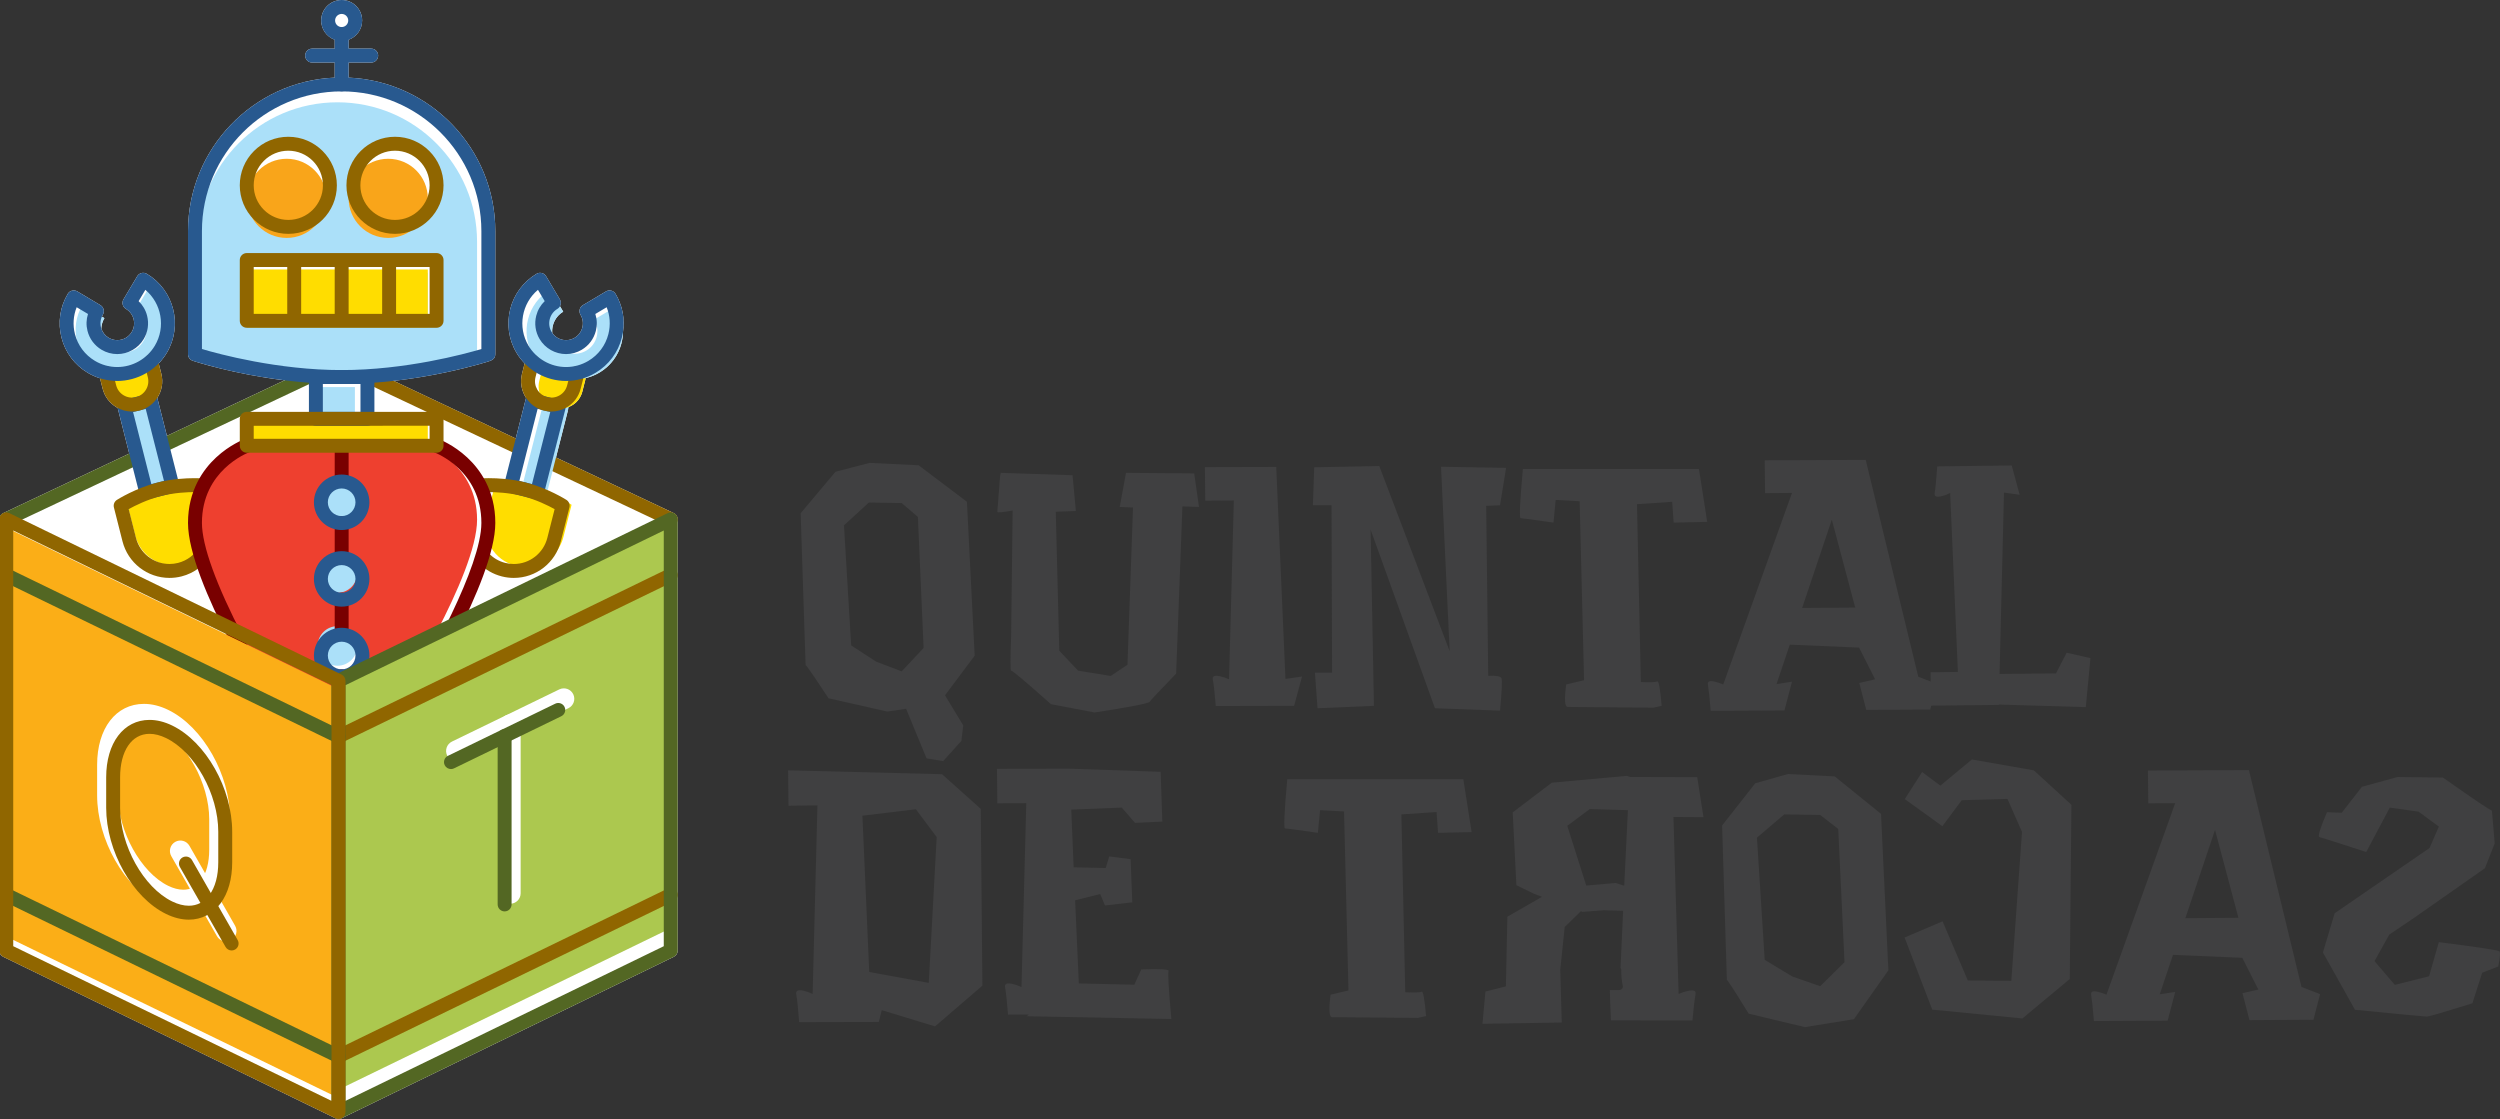 <?xml version="1.0" encoding="utf-8"?>
<!-- Generator: Adobe Illustrator 16.0.4, SVG Export Plug-In . SVG Version: 6.00 Build 0)  -->
<!DOCTYPE svg PUBLIC "-//W3C//DTD SVG 1.1//EN" "http://www.w3.org/Graphics/SVG/1.1/DTD/svg11.dtd">
<svg version="1.1"
	 id="svg153" xmlns:dc="http://purl.org/dc/elements/1.1/" xmlns:cc="http://creativecommons.org/ns#" xmlns:rdf="http://www.w3.org/1999/02/22-rdf-syntax-ns#"
	 xmlns="http://www.w3.org/2000/svg" xmlns:xlink="http://www.w3.org/1999/xlink" x="0px" y="0px" width="1794.491px"
	 height="803.199px" viewBox="19.663 0 1794.491 803.199" enable-background="new 19.663 0 1794.491 803.199" xml:space="preserve">
<rect x="19.663" y="0" width="1794.491" height="803.199" fill="#333333" stroke="none"/>
<g>
	<g>
		<g>
			<path fill="#404041" d="M670.053,508.768l-13.495,1.982l-42.207-9.525c-10.939-16.672-16.408-24.566-16.408-23.684
				c0,0.881-1.189-35.504-3.572-109.159l25.008-29.771l24.477-6.35l35.197,1.72l34.664,26.198l5.557,110.481l-21.303,28.447
				l13.1,21.568l-1.322,11.115l-13.099,14.553l-11.909-1.984L670.053,508.768z M682.624,465.102l-4.102-94.072l-11.644-9.925
				l-23.552-0.396l-17.862,16.406l5.16,86.137l17.861,11.641l18.393,7.014L682.624,465.102z"/>
		</g>
		<g>
			<path fill="#404041" d="M738.063,339.407l51.47,1.72l2.381,25.669l-14.422,0.529l2.514,99.763l13.496,14.289l23.42,3.84
				l12.041-8.074l3.969-112.862l-9.527-0.396l4.498-24.478l48.955,0.396l3.441,24.082l-11.908-0.398l-4.498,120.008
				c-11.998,12.439-18.35,19.188-19.055,20.244c-0.617,1.146-13.758,3.705-39.428,7.674l-31.359-5.953
				c-18.348-16.32-27.874-24.348-28.579-24.082c-0.618,0.264-0.618-8.336,0-25.801l1.059-89.178
				c-7.322,1.41-10.982,1.721-10.982,0.927c0-0.88,0.662-9.483,1.985-25.802L738.063,339.407z"/>
		</g>
		<g>
			<path fill="#404041" d="M942.356,487.334l11.904-1.723l-5.688,21.037l-56.232,0.135c-0.709-8.822-1.412-15.172-2.117-19.057
				c-0.443-2.467,1.367-3.217,5.426-2.248c2.027,0.443,4.1,1.15,6.217,2.119l3.438-128.346l-20.506,0.134l-0.264-24.081
				l51.205-0.131L942.356,487.334z"/>
		</g>
		<g>
			<path fill="#404041" d="M962.994,335.435l46.705-0.924l50.545,132.973l-6.217-132.445l46.705,0.794l-4.367,26.858l-9.924,0.398
				l1.455,121.99c5.645-0.262,8.82,0.314,9.527,1.725c0.617,1.5,0.266,9.258-1.059,23.285l-46.707-1.721l-46.176-128.211
				l2.381,126.491l-40.486,1.721l-1.852-25.537h12.303l-0.396-120.14h-13.361L962.994,335.435z"/>
		</g>
		<g>
			<path fill="#404041" d="M1239.131,336.628l5.957,37.971l-24.084,0.529l-1.057-14.949l-25.271,1.72l2.775,127.681
				c6.703,0.266,10.631,0.135,11.779-0.395c1.057-0.617,2.117,5.205,3.176,17.463l-5.957,1.326
				c-38.898-0.355-59.406-0.531-61.523-0.531c-2.115,0-2.471-5.381-1.059-16.143l12.834-3.043l-3.176-128.477l-17.199-0.925
				l-1.59,16.272c-14.643-2.115-22.49-3.175-23.551-3.175c-1.059,0-0.527-11.774,1.586-35.325H1239.131z"/>
		</g>
		<g>
			<path fill="#404041" d="M1409.949,490.902l-4.764,18.395l-45.914,0.264l-5.027-19.318l11.379-2.645l-11.512-22.76l-49.748-2.115
				l-9.525,28.316l11.113-1.723l-5.426,20.641l-52.926,0.264c-0.705-8.732-1.365-14.994-1.982-18.789
				c-0.441-2.379,1.236-3.084,5.027-2.115c1.938,0.443,3.922,1.104,5.953,1.984l49.354-137.472l-19.318,0.131l-0.266-23.552
				l62.453-0.264h10.055l37.709,155.602L1409.949,490.902z M1351.334,436.125l-16.805-63.112l-21.301,63.379L1351.334,436.125z"/>
		</g>
		<g>
			<path fill="#404041" d="M1516.856,507.574l-62.449-1.852v0.266l-48.824,0.529l-0.133-23.949l19.582-0.264l-5.557-128.476
				c-1.941,1.06-3.883,1.81-5.82,2.247c-3.883,1.061-5.646,0.354-5.291-2.116c0.613-3.881,1.23-10.274,1.85-19.185l53.453-0.661
				l5.689,21.037l-11.246-1.589l-3.174,130.198l40.488-0.396l7.674-14.82l17.068,3.838L1516.856,507.574z"/>
		</g>
		<g>
			<path fill="#404041" d="M690.828,736.732l-38.239-11.645l-2.118,8.469l-57.158,0.135c-0.707-9.35-1.411-16.055-2.116-20.113
				c-0.442-2.557,1.409-3.352,5.558-2.381c2.026,0.529,4.102,1.279,6.219,2.248l3.439-135.357l-20.773,0.266l-0.266-25.402
				l110.482,2.777l27.785,24.873l1.191,126.891L690.828,736.732z M692.017,600.848l-14.951-19.979l-38.369,4.629l4.895,112.201
				l42.736,7.809L692.017,600.848z"/>
		</g>
		<g>
			<path fill="#404041" d="M756.586,729.455l1.588-1.191h-14.95c-0.708-9.17-1.413-15.744-2.117-19.711
				c-0.443-2.469,1.409-3.221,5.557-2.254c2.026,0.445,4.102,1.193,6.218,2.254l3.441-132.051l-20.774,0.133l-0.264-24.742
				l39.165-0.133h12.832l65.498,2.25l1.189,35.723l-19.582,0.928l-9.527-10.982l-36.252,1.455l1.719,41.414l23.023,0.529
				l2.514-8.334l15.348,1.98l1.189,30.963l-19.58,2.252l-3.441-8.205l-17.994,4.496l2.646,59.676l39.826,0.926l5.027-10.98
				c13.582-0.531,20.109-0.135,19.582,1.191c-0.617,1.41,0.043,12.879,1.984,34.398L756.586,729.455z"/>
		</g>
		<g>
			<path fill="#404041" d="M1070.024,559.301l5.953,37.973l-24.082,0.531l-1.059-14.951l-25.27,1.721l2.775,127.682
				c6.705,0.264,10.631,0.133,11.775-0.398c1.061-0.615,2.119,5.207,3.178,17.465l-5.953,1.326
				c-38.902-0.355-59.41-0.531-61.527-0.531s-2.471-5.379-1.059-16.143l12.834-3.041l-3.176-128.479l-17.199-0.926l-1.586,16.275
				c-14.645-2.117-22.496-3.176-23.555-3.176s-0.529-11.775,1.588-35.328H1070.024z"/>
		</g>
		<g>
			<path fill="#404041" d="M1083.781,734.881l2.115-23.154l14.689-3.705l1.057-50.016l24.875-14.289
				c-2.908-1.145-5.027-1.939-6.352-2.381h0.135l-12.176-5.955l-2.645-52.264l28.051-21.303l53.85-4.895l2.25,0.793l48.295,0.133
				l4.5,28.711l-21.566-0.133l3.703,127.021c2.205-0.969,4.367-1.674,6.484-2.115c4.232-0.971,6.131-0.221,5.686,2.248
				c-0.705,3.795-1.453,10.102-2.246,18.922l-58.484-0.133c-0.527-11.381-0.793-18.611-0.793-21.701h6.219
				c1.059,0,1.898-0.307,2.516-0.924c0.525-0.619,0.707-1.324,0.525-2.119c-0.791-3.793-1.143-7.584-1.055-11.377
				c0-0.531-0.176-1.016-0.529-1.455l1.852-41.018l-14.025-0.396l-15.217,1.189c-0.088-0.086-0.266-0.176-0.529-0.264
				c-0.266-0.088-0.441-0.176-0.529-0.266l-11.643,11.379l-3.178,30.564l1.061,37.973L1083.781,734.881z M1179.311,633.793
				l6.219,1.984l2.648-54.248l-27.393-0.793l-16.141,12.041l13.627,42.867L1179.311,633.793z"/>
		</g>
		<g>
			<path fill="#404041" d="M1375.135,696.51l-24.74,35.062l-35.197,5.689l-40.355-9.658c-10.41-16.938-15.615-24.963-15.615-24.082
				c0,0.883-1.145-36.119-3.438-111.01l23.814-30.299l23.42-6.617l33.607,1.721l33.213,26.859L1375.135,696.51z M1343.645,690.689
				l-4.498-95.664l-12.967-10.055l-25.801-0.396l-19.584,16.67l5.559,87.723l19.715,11.908l20.111,7.014L1343.645,690.689z"/>
		</g>
		<g>
			<path fill="#404041" d="M1399.348,554.139l13.098,9.793l22.625-18.789l44.459,7.809l26.992,24.742l-1.191,125.037l-34.002,28.316
				l-64.703-6.354l-19.848-51.734l27.258-11.645l18.125,42.471l31.227,0.268l7.676-106.91l-10.455-23.686l-32.814,0.93
				l-13.893,18.654l-26.99-19.449L1399.348,554.139z"/>
		</g>
		<g>
			<path fill="#404041" d="M1685.014,713.578l-4.766,18.391l-45.912,0.266l-5.027-19.318l11.377-2.645l-11.508-22.76l-49.752-2.115
				l-9.525,28.314l11.113-1.721l-5.424,20.641l-52.926,0.266c-0.705-8.732-1.369-14.994-1.984-18.791
				c-0.441-2.379,1.234-3.084,5.027-2.115c1.939,0.443,3.924,1.105,5.955,1.984l49.352-137.473l-19.318,0.133l-0.264-23.553
				l62.453-0.266h10.055l37.709,155.602L1685.014,713.578z M1626.399,658.801l-16.805-63.113l-21.303,63.377L1626.399,658.801z"/>
		</g>
		<path fill="#404041" d="M1810.344,605.361l-7.01,17.859l-51.596,36.115l-17.064,11.51l-10.586,19.051l14.553,17.064l24.609-6.215
			l7.01-24.475c28.4,3.617,42.908,5.82,43.525,6.615c0.705,0.883,0.396,4.496-0.928,10.846l-11.506,4.5l-7.012,21.961
			c-20.461,6.35-31.355,9.525-32.678,9.525s-18.525-1.633-51.596-4.896l-23.02-41.141l8.465-28.18l68.135-46.834l6.613-15.346
			l-14.551-10.717l-20.639-2.91l-16.934,31.885c-21.078-6.881-32.281-10.453-33.602-10.717c-1.326-0.264,0.482-6.219,5.422-17.861
			l10.586,0.398l14.549-18.652l25.535-7.012l32.543,0.396c22.408,15.787,34.135,23.68,35.191,23.68L1810.344,605.361z"/>
	</g>
	<g>
		<path fill="#FFFFFF" d="M506.06,372.095c-0.008-0.053-0.021-0.105-0.031-0.158c-0.042-0.241-0.102-0.476-0.179-0.705
			c-0.019-0.059-0.036-0.117-0.058-0.175c-0.098-0.261-0.215-0.511-0.354-0.751c-0.031-0.055-0.066-0.105-0.101-0.158
			c-0.126-0.199-0.265-0.39-0.418-0.57c-0.042-0.05-0.079-0.102-0.124-0.148c-0.187-0.205-0.393-0.392-0.613-0.563
			c-0.057-0.044-0.117-0.085-0.176-0.126c-0.08-0.058-0.156-0.12-0.24-0.173c-0.148-0.093-0.303-0.171-0.458-0.247
			c-0.021-0.011-0.038-0.025-0.06-0.036l-84.512-39.898l8.506-33.537l-1.941-0.493l0.249-0.983c0.046-0.183,0.056-0.364,0.081-0.546
			c0.029-0.016,0.059-0.032,0.088-0.048c5.65-1.286,10.398-5.604,11.92-11.605l2.433-9.594l-0.384-0.097
			c3.527-0.777,6.992-2.113,10.264-4.062c10.674-6.354,16.678-17.547,16.898-29.115c1.457-9.463-0.395-19.055-5.355-27.389
			c-0.68-1.14-1.783-1.963-3.068-2.289c-1.285-0.327-2.647-0.129-3.787,0.551l-16.574,9.873c-2.372,1.413-3.15,4.481-1.738,6.854
			c1.65,2.771,2.122,6.02,1.33,9.145c-0.793,3.126-2.756,5.756-5.529,7.407c-1.869,1.112-3.998,1.701-6.156,1.701
			c-4.024,0-7.66-1.943-9.916-5.209c-0.465-5.97,2.381-11.969,7.872-15.238l-2.331-3.917c0.197-0.363,0.367-0.742,0.471-1.15
			c0.326-1.285,0.128-2.647-0.551-3.787l-9.869-16.58c-0.679-1.14-1.782-1.963-3.068-2.289c-1.285-0.326-2.647-0.129-3.787,0.551
			c-19.598,11.67-26.05,37.108-14.381,56.706c1.652,2.776,3.627,5.302,5.838,7.576l-1.902,7.501
			c-1.562,6.162-0.311,12.389,2.942,17.318c-0.064,0.172-0.142,0.338-0.188,0.518l-7.251,28.592l-87.599-41.357
			c14.412-1.654,27.248-3.973,37.155-6.069c10.14-2.146,18.367-4.293,23.484-5.716c2.909-0.809,5.15-1.477,6.518-1.895
			c2.845-0.869,5.786-1.768,5.786-5.487v-88.336c0-59.138-46.787-107.548-105.289-110.173V44.906h16.194c2.762,0,5-2.238,5-5
			s-2.238-5-5-5h-16.194V28.53c5.654-2.053,9.712-7.464,9.712-13.818C279.619,6.6,273.019,0,264.907,0s-14.712,6.6-14.712,14.711
			c0,6.354,4.058,11.766,9.712,13.818v6.376h-16.199c-2.761,0-5,2.238-5,5s2.239,5,5,5h16.199v10.809
			c-58.504,2.623-105.294,51.033-105.294,110.173v88.336c0,2.158,1.385,4.072,3.434,4.748c1.532,0.505,28.996,9.444,65.831,14.017
			l-84.4,39.846l-6.766-26.678c-0.046-0.18-0.123-0.346-0.188-0.518c3.253-4.929,4.505-11.156,2.942-17.317l-1.902-7.502
			c2.211-2.274,4.186-4.8,5.838-7.576c11.669-19.598,5.217-45.036-14.381-56.706c-1.14-0.678-2.504-0.874-3.787-0.551
			c-1.286,0.326-2.39,1.149-3.068,2.289l-9.869,16.58c-0.679,1.14-0.877,2.502-0.551,3.787s1.149,2.389,2.289,3.066
			c2.77,1.649,4.732,4.279,5.525,7.405s0.32,6.373-1.33,9.145c-2.198,3.693-6.081,5.898-10.387,5.898c0,0-0.001,0-0.002,0
			c-2.158,0-4.287-0.589-6.158-1.703c-2.574-1.532-4.438-3.916-5.326-6.751c0.148-2.514,0.872-5.031,2.249-7.344l-1.813-1.08
			c0.204-0.468,0.428-0.93,0.693-1.375c1.412-2.372,0.634-5.44-1.738-6.854l-16.574-9.873c-1.139-0.679-2.502-0.875-3.787-0.551
			c-1.285,0.326-2.389,1.149-3.068,2.289c-5.652,9.495-7.271,20.623-4.557,31.334c2.716,10.713,9.44,19.725,18.936,25.375
			c2.766,1.647,5.707,2.938,8.746,3.896l1.898,7.483c1.426,5.625,4.958,10.359,9.946,13.329c0.294,0.175,0.594,0.332,0.894,0.492
			c0.025,0.182,0.035,0.363,0.081,0.546l8.173,32.229l-90.41,42.684c-0.021,0.011-0.039,0.025-0.06,0.036
			c-0.155,0.076-0.31,0.154-0.458,0.247c-0.086,0.054-0.162,0.116-0.242,0.174c-0.059,0.041-0.116,0.081-0.172,0.124
			c-0.223,0.172-0.43,0.36-0.617,0.564c-0.043,0.047-0.08,0.098-0.121,0.146c-0.154,0.182-0.293,0.373-0.42,0.573
			c-0.033,0.053-0.068,0.103-0.1,0.157c-0.139,0.239-0.256,0.49-0.354,0.751c-0.021,0.058-0.039,0.116-0.058,0.175
			c-0.077,0.229-0.137,0.464-0.179,0.705c-0.01,0.053-0.023,0.105-0.031,0.158c-0.033,0.234-0.055,0.471-0.055,0.71v309.498
			c0,1.914,1.093,3.66,2.814,4.498l238.479,115.896c0.03,0.014,0.062,0.023,0.094,0.039c0.066,0.029,0.135,0.057,0.203,0.084
			c0.133,0.055,0.268,0.104,0.404,0.146c0.074,0.023,0.148,0.045,0.223,0.064c0.143,0.037,0.286,0.066,0.431,0.092
			c0.065,0.01,0.132,0.023,0.198,0.033c0.211,0.027,0.422,0.043,0.633,0.043l0,0c0.211,0,0.422-0.016,0.633-0.043
			c0.066-0.01,0.133-0.023,0.199-0.035c0.144-0.023,0.287-0.053,0.43-0.09c0.074-0.02,0.148-0.041,0.224-0.064
			c0.136-0.043,0.27-0.092,0.401-0.146c0.07-0.027,0.139-0.055,0.207-0.086c0.03-0.014,0.062-0.023,0.092-0.037l238.477-115.896
			c1.722-0.838,2.814-2.584,2.814-4.498V372.805C506.115,372.566,506.094,372.33,506.06,372.095z"/>
		<g>
			<g>
				<path fill="#906600" d="M409.081,334.884l89.899,42.442c0.689,0.325,1.416,0.479,2.131,0.479c1.875,0,3.672-1.059,4.525-2.866
					c1.179-2.497,0.11-5.478-2.387-6.656l-90.4-42.679L409.081,334.884z"/>
				<path fill="#906600" d="M390.014,325.882l-129.511-61.144c-2.497-1.179-3.565-4.159-2.387-6.656
					c1.18-2.498,4.158-3.564,6.656-2.387l129.793,61.277L390.014,325.882z"/>
			</g>
			<g>
				<path fill="#536723" d="M24.164,377.806c-1.875,0-3.672-1.059-4.525-2.866c-1.179-2.497-0.11-5.478,2.387-6.656l238.479-112.588
					c2.499-1.175,5.479-0.11,6.656,2.387c1.179,2.497,0.11,5.478-2.387,6.656L26.295,377.327
					C25.605,377.652,24.879,377.806,24.164,377.806z"/>
			</g>
			<g>
				<g>
					<g>
						<path fill="#FFDD00" d="M110.869,361.327l5.859,23.11c3.858,15.212,19.318,24.418,34.529,20.561
							c15.211-3.859,24.416-19.319,20.558-34.532l-5.858-23.108l0,0c0,0-14.107-0.992-28.635,2.691
							C122.797,353.734,110.869,361.327,110.869,361.327z"/>
					</g>
					<g>
						<path fill="#FFDD00" d="M100.74,270.579l2.432,9.594c2.162,8.523,10.828,13.684,19.354,11.522
							c8.523-2.164,13.683-10.829,11.521-19.354l-2.434-9.593"/>
					</g>
					<g>
						
							<rect x="99.752" y="311.606" transform="matrix(-0.246 -0.969 0.969 -0.246 -149.127 525.604)" fill="#ABE0F9" width="60.316" height="18.419"/>
					</g>
					<g>
						<path fill="#ABE0F9" d="M126.28,206.926c16.429,9.782,21.815,31.03,12.036,47.457c-9.78,16.426-31.032,21.816-47.456,12.036
							c-16.431-9.78-21.813-31.03-12.032-47.46l15.778,9.399c-4.591,7.711-2.063,17.688,5.651,22.279
							c7.708,4.592,17.686,2.061,22.276-5.65c4.593-7.713,2.062-17.688-5.649-22.278L126.28,206.926z"/>
					</g>
				</g>
				<g>
					<g>
						
							<rect x="370.89" y="313.614" transform="matrix(0.246 -0.969 0.969 0.246 -3.22 641.508)" fill="#ABE0F9" width="79.516" height="18.419"/>
					</g>
					<g>
						<path fill="#FFDD00" d="M429.944,362.327l-5.858,23.11c-3.859,15.212-19.319,24.418-34.53,20.561
							c-15.211-3.859-24.416-19.319-20.558-34.532l5.859-23.108l0,0c0,0,14.105-0.992,28.633,2.691
							C418.017,354.734,429.944,362.327,429.944,362.327z"/>
					</g>
					<g>
						<path fill="#FFDD00" d="M440.073,271.579l-2.433,9.594c-2.16,8.523-10.827,13.684-19.352,11.522
							c-8.524-2.164-13.684-10.829-11.521-19.354l2.433-9.593"/>
					</g>
					<g>
						<path fill="#ABE0F9" d="M414.533,207.926c-16.429,9.782-21.816,31.03-12.036,47.457c9.78,16.426,31.032,21.816,47.456,12.036
							c16.431-9.78,21.813-31.03,12.032-47.46l-15.778,9.399c4.591,7.711,2.063,17.688-5.652,22.279
							c-7.707,4.592-17.685,2.061-22.275-5.65c-4.592-7.713-2.062-17.688,5.649-22.278L414.533,207.926z"/>
					</g>
				</g>
				<g>
					<g>
						<path fill="#28598F" d="M124.685,358.559c-0.893,0-1.777-0.239-2.559-0.704c-1.139-0.678-1.962-1.781-2.288-3.066
							l-15.576-61.417c-0.679-2.677,0.94-5.397,3.618-6.076l18.756-4.757c1.284-0.325,2.648-0.127,3.787,0.551
							s1.962,1.781,2.288,3.066l15.576,61.417c0.679,2.677-0.94,5.397-3.618,6.076l-18.756,4.757
							C125.51,358.508,125.096,358.559,124.685,358.559z M115.185,295.759l13.117,51.724l9.062-2.298l-13.117-51.724
							L115.185,295.759z"/>
					</g>
					<g>
						<path fill="#906600" d="M141.344,414.826c-0.001,0-0.002,0-0.002,0c-15.951-0.002-29.834-10.812-33.76-26.292l-6.155-24.277
							c-0.53-2.092,0.341-4.287,2.161-5.446c0.539-0.343,13.389-8.455,29.246-12.477c10.131-2.569,19.987-3.108,26.473-3.108
							c3.156,0,5.104,0.135,5.186,0.141c2.153,0.151,3.966,1.667,4.496,3.759l6.155,24.275c4.724,18.626-6.587,37.625-25.213,42.349
							C147.113,414.463,144.224,414.826,141.344,414.826z M112.045,365.448l5.23,20.629c2.799,11.038,12.696,18.75,24.066,18.75
							c0.001,0,0.002,0,0.002,0c2.053,0,4.114-0.26,6.129-0.77c13.281-3.369,21.346-16.916,17.978-30.198l-5.23-20.629
							c-0.29-0.002-0.595-0.004-0.913-0.004c-4.844,0-14.402,0.364-24.016,2.802C125.308,358.559,116.502,362.979,112.045,365.448z"
							/>
					</g>
					<g>
						<path fill="#906600" d="M114.369,295.402c-3.865,0-7.673-1.039-11.081-3.068c-4.988-2.97-8.521-7.704-9.946-13.329
							l-2.556-10.076c-0.679-2.677,0.94-5.397,3.618-6.076c2.674-0.681,5.396,0.94,6.075,3.617l2.556,10.077
							c0.77,3.037,2.676,5.592,5.369,7.195c2.693,1.603,5.85,2.062,8.885,1.292c6.268-1.59,10.074-7.985,8.484-14.255l-2.555-10.077
							c-0.679-2.677,0.941-5.396,3.617-6.075c2.681-0.684,5.397,0.941,6.076,3.618l2.555,10.076
							c2.945,11.614-4.105,23.46-15.72,26.406C117.965,295.178,116.16,295.402,114.369,295.402z"/>
					</g>
					<g>
						<path fill="#28598F" d="M103.822,273.453c-7.418,0-14.723-2.015-21.125-5.828c-9.495-5.65-16.22-14.662-18.936-25.375
							c-2.714-10.711-1.096-21.839,4.557-31.334c0.68-1.14,1.783-1.963,3.068-2.289c1.285-0.324,2.648-0.128,3.787,0.551
							l16.574,9.873c2.372,1.413,3.15,4.481,1.738,6.854c-1.65,2.771-2.122,6.02-1.33,9.145c0.793,3.126,2.756,5.756,5.527,7.405
							c1.871,1.114,4,1.703,6.158,1.703c0.001,0,0.002,0,0.002,0c4.306,0,8.188-2.205,10.387-5.898
							c1.65-2.771,2.123-6.019,1.33-9.145s-2.756-5.756-5.525-7.405c-1.14-0.678-1.963-1.781-2.289-3.066s-0.128-2.647,0.551-3.787
							l9.869-16.58c0.679-1.14,1.782-1.963,3.068-2.289c1.283-0.323,2.647-0.127,3.787,0.551
							c19.598,11.67,26.05,37.108,14.381,56.706C131.98,265.708,118.347,273.452,103.822,273.453z M74.691,220.53
							c-2.429,6.096-2.879,12.78-1.236,19.263c2.059,8.122,7.158,14.955,14.357,19.239c4.857,2.893,10.393,4.421,16.009,4.421
							c11.019-0.001,21.36-5.873,26.989-15.325c7.977-13.398,4.784-30.397-6.812-40.099l-4.841,8.131
							c2.954,2.828,5.065,6.433,6.097,10.495c1.449,5.716,0.586,11.653-2.43,16.719c-3.96,6.651-11.233,10.783-18.98,10.783
							c-0.002,0-0.001,0-0.002,0c-3.961,0-7.859-1.076-11.273-3.111c-5.066-3.014-8.655-7.822-10.104-13.539
							c-1.03-4.062-0.892-8.238,0.358-12.134L74.691,220.53z"/>
					</g>
				</g>
				<g>
					<g>
						<path fill="#28598F" d="M405.129,358.559c-0.411,0-0.824-0.051-1.229-0.153l-18.756-4.757
							c-2.678-0.679-4.297-3.399-3.618-6.076l15.576-61.417c0.326-1.285,1.149-2.389,2.288-3.066
							c1.14-0.679,2.502-0.879,3.787-0.551l18.756,4.757c2.678,0.679,4.297,3.399,3.618,6.076l-15.576,61.417
							c-0.326,1.285-1.149,2.389-2.288,3.066C406.906,358.32,406.021,358.559,405.129,358.559z M392.449,345.185l9.062,2.298
							l13.117-51.724l-9.062-2.298L392.449,345.185z"/>
					</g>
					<g>
						<path fill="#906600" d="M388.472,414.826c-2.883,0-5.771-0.363-8.588-1.076c-6.34-1.609-11.832-4.869-16.133-9.207
							c-4.118-4.152,2.32-18.215,2.603-31.384c0.289-13.486-5.528-26.033-5.528-26.033c0.53-2.092,2.343-3.607,4.496-3.759
							c0.081-0.006,2.029-0.141,5.186-0.141c6.485,0,16.342,0.539,26.473,3.108c15.857,4.021,28.707,12.134,29.246,12.477
							c1.82,1.159,2.691,3.354,2.161,5.446l-6.155,24.276C418.306,404.014,404.424,414.826,388.472,414.826z M371.065,379.026
							c0,0-2.177,16.423-0.595,18.087c3.118,3.281,7.168,5.75,11.872,6.944c2.013,0.51,4.075,0.77,6.13,0.77
							c11.37,0,21.267-7.71,24.066-18.75l5.229-20.625c-4.47-2.472-13.303-6.901-23.245-9.423
							c-9.613-2.438-19.172-2.802-24.016-2.802C370.189,353.226,371.355,379.024,371.065,379.026z"/>
					</g>
					<g>
						<path fill="#906600" d="M415.445,295.402c-1.791,0-3.596-0.223-5.377-0.675c-11.615-2.946-18.666-14.792-15.721-26.407
							l2.555-10.075c0.68-2.677,3.398-4.297,6.076-3.618c2.676,0.679,4.296,3.398,3.617,6.075l-2.555,10.076
							c-1.59,6.271,2.217,12.666,8.485,14.256c3.037,0.771,6.191,0.311,8.884-1.292c2.693-1.604,4.6-4.158,5.369-7.194l2.556-10.078
							c0.679-2.676,3.397-4.292,6.075-3.617c2.678,0.679,4.297,3.399,3.618,6.076l-2.556,10.077
							c-1.426,5.624-4.958,10.358-9.946,13.328C423.119,294.363,419.31,295.402,415.445,295.402z"/>
					</g>
					<g>
						<path fill="#28598F" d="M425.993,273.453c-14.524,0-28.159-7.744-35.581-20.21c-11.669-19.598-5.217-45.036,14.381-56.706
							c1.14-0.68,2.502-0.877,3.787-0.551c1.286,0.326,2.39,1.149,3.068,2.289l9.869,16.58c0.679,1.14,0.877,2.502,0.551,3.787
							s-1.149,2.389-2.289,3.066c-2.77,1.649-4.732,4.279-5.525,7.405s-0.32,6.373,1.33,9.145c2.198,3.693,6.082,5.898,10.389,5.898
							c2.158,0,4.287-0.589,6.156-1.701c2.773-1.651,4.736-4.281,5.529-7.407c0.792-3.125,0.32-6.373-1.33-9.145
							c-1.412-2.372-0.634-5.44,1.738-6.854l16.574-9.873c1.14-0.68,2.502-0.878,3.787-0.551c1.285,0.326,2.389,1.149,3.068,2.289
							c5.652,9.495,7.271,20.623,4.557,31.334c-2.716,10.713-9.44,19.725-18.936,25.376
							C440.715,271.437,433.41,273.453,425.993,273.453z M405.816,208.029c-11.597,9.701-14.789,26.7-6.812,40.099
							c5.629,9.453,15.971,15.325,26.989,15.325c5.617,0,11.152-1.528,16.009-4.42c7.199-4.285,12.299-11.118,14.357-19.24
							c1.643-6.482,1.192-13.167-1.236-19.263l-8.131,4.843c1.25,3.896,1.389,8.071,0.358,12.134
							c-1.449,5.717-5.038,10.525-10.106,13.541c-3.413,2.033-7.312,3.109-11.271,3.109c-7.749,0-15.022-4.132-18.982-10.783
							c-3.016-5.065-3.879-11.003-2.43-16.719c1.031-4.062,3.143-7.667,6.097-10.495L405.816,208.029z"/>
					</g>
				</g>
				<g>
					<g>
						<g>
							<path fill="#EE402F" d="M326.726,320.333c0,0,35.382,13.032,35.382,52.712c0,39.679-57.556,130.611-57.556,130.611h0.001
								c0,0-25.578,5.051-42.678,5.051c-17.097,0-42.674-5.051-42.674-5.051s-57.557-90.932-57.557-130.611
								c0-39.68,35.384-52.712,35.384-52.712"/>
						</g>
						<path fill="#FFFFFF" d="M274.306,463.668c0,0,7.591,16.137-7.667,18.807s-13.315-9.984-13.315-9.984L274.306,463.668z"/>
						<g>
							<circle fill="#ABE0F9" cx="261.878" cy="358.956" r="14.205"/>
						</g>
						<g>
							<circle fill="#ABE0F9" cx="261.878" cy="411.312" r="14.205"/>
						</g>
						<g>
							<circle fill="#ABE0F9" cx="261.878" cy="463.667" r="14.205"/>
						</g>
						<g>
							<path fill="#ABE0F9" d="M161.645,257.75V173.66c0-55.357,44.876-100.229,100.23-100.229
								c55.358,0,100.232,44.872,100.232,100.229v84.091h0.002c0,0-47.374,15.625-100.231,15.625
								C209.019,273.375,161.645,257.75,161.645,257.75z"/>
						</g>
						<g>
							<rect x="244.263" y="277.839" fill="#ABE0F9" width="30.147" height="24.075"/>
						</g>
						<g>
							<rect x="197.029" y="301.915" fill="#FFDD00" width="129.699" height="18.419"/>
						</g>
						<g>
							<line fill="#FFFFFF" x1="261.879" y1="320.333" x2="261.879" y2="344.751"/>
						</g>
						<g>
							<line fill="#FFFFFF" x1="261.879" y1="373.159" x2="261.879" y2="397.108"/>
						</g>
						<g>
							<line fill="#FFFFFF" x1="261.879" y1="425.514" x2="261.879" y2="449.463"/>
						</g>
						<g>
							<line fill="#FFFFFF" x1="261.879" y1="477.871" x2="261.879" y2="508.707"/>
						</g>
						<g>
							<polygon fill="#FFFFFF" points="194.966,187.796 194.966,195.833 326.728,195.833 326.728,228.626 330.9,228.626 
								330.9,187.796 							"/>
							<path fill="#FFFFFF" d="M197.027,130.152c0,0,7.105-28.812,27.172-26.498c20.066,2.315,38.074,19.295,28.041,35.759
								L197.027,130.152z"/>
							<path fill="#FFFFFF" d="M277.451,119.604c0,0,19.027-24.81,38.588-12.091s22.896,40.389,0,43.477L277.451,119.604z"/>
							<g>
								<path fill="#F9A51A" d="M253.842,142.373c0,15.688-12.721,28.408-28.404,28.408c-15.693-0.001-28.412-12.72-28.41-28.409
									c-0.002-15.688,12.717-28.406,28.406-28.406C241.121,113.965,253.84,126.682,253.842,142.373z"/>
							</g>
							<g>
								<path fill="#F9A51A" d="M269.911,142.373c0.002,15.688,12.724,28.408,28.408,28.408c15.69-0.001,28.409-12.72,28.409-28.409
									c0-15.688-12.719-28.406-28.409-28.406C282.633,113.965,269.913,126.682,269.911,142.373z"/>
							</g>
							<g>
								<rect x="197.027" y="193.423" fill="#FFDD00" width="129.701" height="41.539"/>
							</g>
							<g>
								<line fill="none" x1="229.453" y1="193.423" x2="229.453" y2="234.962"/>
							</g>
							<g>
								<line fill="none" x1="261.876" y1="193.423" x2="261.876" y2="234.962"/>
							</g>
							<g>
								<line fill="none" x1="294.303" y1="193.423" x2="294.303" y2="234.962"/>
							</g>
						</g>
					</g>
				</g>
				<g>
					<g>
						<path fill="#790000" d="M264.904,522.85c-18.239,0-44.682-5.182-45.799-5.402c-1.345-0.266-2.521-1.072-3.255-2.232
							c-2.501-3.949-61.237-97.236-61.237-139.876c0-23.333,10.975-38.428,20.182-46.98c9.913-9.21,19.842-12.931,20.26-13.084
							c2.592-0.957,5.466,0.372,6.42,2.963c0.955,2.592-0.372,5.466-2.963,6.42c-1.373,0.515-33.898,13.122-33.898,50.682
							c0,16.243,10.259,44.574,29.668,81.927c12.479,24.018,25.085,44.66,28.875,50.77c6.617,1.219,27.348,4.814,41.748,4.814
							c14.421,0,35.15-3.598,41.758-4.816c20.904-33.451,58.534-101.723,58.534-132.695c0-37.56-32.524-50.167-33.909-50.686
							c-2.58-0.967-3.899-3.842-2.939-6.426c0.959-2.584,3.822-3.905,6.408-2.953c0.418,0.153,10.348,3.875,20.26,13.084
							c9.206,8.554,20.181,23.647,20.181,46.98c0,41.269-55.019,129.978-60.825,139.222c-0.968,2.381-3.625,2.883-4.899,3.123
							c-0.782,0.146-1.919,0.357-3.341,0.611c-2.586,0.459-6.654,1.152-11.344,1.848C282.652,521.939,272.597,522.85,264.904,522.85
							z"/>
					</g>
					<g>
						<path fill="#28598F" d="M264.907,275.635c-55.691,0-104.797-15.983-106.86-16.664c-2.049-0.676-3.434-2.59-3.434-4.748
							v-88.336c0-60.814,49.477-110.291,110.291-110.291c60.815,0,110.292,49.477,110.292,110.291v88.336
							c0,3.72-2.941,4.618-5.786,5.487c-1.367,0.418-3.608,1.086-6.518,1.895c-5.117,1.423-13.345,3.569-23.484,5.716
							C321.492,271.114,294.022,275.635,264.907,275.635z M164.613,250.531c12.101,3.592,54.465,15.104,100.294,15.104
							c45.885,0,88.202-11.51,100.291-15.104l-0.002-84.645c0-55.301-44.991-100.291-100.292-100.291
							s-100.291,44.99-100.291,100.291V250.531z"/>
					</g>
					<g>
						<path fill="#28598F" d="M283.41,305.616h-37.008c-2.762,0-5-2.238-5-5v-29.98c0-2.762,2.238-5,5-5h37.008c2.762,0,5,2.238,5,5
							v29.98C288.41,303.377,286.172,305.616,283.41,305.616z M251.402,295.616h27.008v-19.98h-27.008V295.616z"/>
					</g>
					<g>
						<path fill="#790000" d="M264.907,522.85c-2.761,0-5-2.238-5-5v-32.395c0-2.762,2.239-5,5-5s5,2.238,5,5v32.395
							C269.907,520.611,267.668,522.85,264.907,522.85z"/>
					</g>
					<g>
						<path fill="#790000" d="M264.907,457.85c-2.761,0-5-2.238-5-5v-22.395c0-2.762,2.239-5,5-5s5,2.238,5,5v22.395
							C269.907,455.611,267.668,457.85,264.907,457.85z"/>
					</g>
					<g>
						<path fill="#790000" d="M264.907,402.85c-2.761,0-5-2.238-5-5v-22.395c0-2.762,2.239-5,5-5s5,2.238,5,5v22.395
							C269.907,400.612,267.668,402.85,264.907,402.85z"/>
					</g>
					<g>
						<path fill="#790000" d="M264.907,347.85c-2.761,0-5-2.238-5-5v-22.395c0-2.762,2.239-5,5-5s5,2.238,5,5v22.395
							C269.907,345.612,267.668,347.85,264.907,347.85z"/>
					</g>
					<g>
						<g>
							<path fill="#28598F" d="M264.907,29.423c-8.112,0-14.712-6.6-14.712-14.712C250.195,6.6,256.795,0,264.907,0
								s14.712,6.6,14.712,14.711C279.619,22.824,273.019,29.423,264.907,29.423z M264.907,10c-2.599,0-4.712,2.113-4.712,4.711
								c0,2.599,2.113,4.712,4.712,4.712s4.712-2.113,4.712-4.712C269.619,12.114,267.506,10,264.907,10z"/>
						</g>
						<g>
							<path fill="#28598F" d="M286.101,44.906h-42.394c-2.761,0-5-2.238-5-5s2.239-5,5-5h42.394c2.762,0,5,2.238,5,5
								S288.863,44.906,286.101,44.906z"/>
						</g>
						<g>
							<path fill="#28598F" d="M264.907,65.596c-2.761,0-5-2.238-5-5V24.423c0-2.762,2.239-5,5-5s5,2.238,5,5v36.173
								C269.907,63.358,267.668,65.596,264.907,65.596z"/>
						</g>
					</g>
					<g>
						<g>
							<path fill="#906600" d="M226.625,167.862L226.625,167.862c-9.309-0.001-18.059-3.625-24.64-10.206
								s-10.205-15.331-10.204-24.638c-0.001-9.305,3.623-18.054,10.203-24.635c6.581-6.582,15.331-10.206,24.638-10.206
								c19.21,0,34.841,15.63,34.843,34.842C261.465,152.232,245.836,167.862,226.625,167.862z M226.622,108.177
								c-6.636,0-12.874,2.584-17.565,7.276c-4.693,4.692-7.276,10.931-7.275,17.564c-0.001,6.637,2.583,12.875,7.275,17.566
								c4.691,4.692,10.932,7.277,17.568,7.277c13.697,0,24.84-11.144,24.84-24.842
								C251.463,119.322,240.318,108.177,226.622,108.177z"/>
						</g>
						<g>
							<path fill="#906600" d="M303.187,167.862L303.187,167.862c-19.21,0-34.84-15.63-34.843-34.841
								c0.003-19.214,15.633-34.844,34.843-34.844c19.213,0,34.843,15.63,34.843,34.842
								C338.03,152.23,322.4,167.861,303.187,167.862z M303.187,108.177c-13.697,0-24.842,11.145-24.843,24.844
								c0.001,13.696,11.146,24.841,24.843,24.841c13.698-0.001,24.843-11.146,24.843-24.843
								C328.03,119.321,316.885,108.177,303.187,108.177z"/>
						</g>
						<path fill="#906600" d="M333.03,181.648H196.781c-2.762,0-5,2.238-5,5v43.636c0,2.762,2.238,5,5,5H333.03c2.761,0,5-2.238,5-5
							v-43.636C338.03,183.886,335.791,181.648,333.03,181.648z M269.904,191.648h24.064v33.636h-24.064V191.648z M259.904,225.284
							h-24.061v-33.636h24.061V225.284z M201.781,191.648h24.062v33.636h-24.062V191.648z M328.03,225.284h-24.062v-33.636h24.062
							V225.284z"/>
					</g>
					<g>
						<path fill="#28598F" d="M264.907,380.458c-10.985,0-19.922-8.937-19.922-19.921s8.937-19.921,19.922-19.921
							c10.984,0,19.921,8.937,19.921,19.922C284.828,371.522,275.891,380.458,264.907,380.458z M264.907,350.616
							c-5.471,0-9.922,4.45-9.922,9.921s4.451,9.921,9.922,9.921c5.47,0,9.921-4.45,9.921-9.92
							C274.828,355.067,270.377,350.616,264.907,350.616z"/>
					</g>
					<g>
						<path fill="#28598F" d="M264.907,435.455c-10.985,0-19.922-8.936-19.922-19.92s8.937-19.919,19.922-19.919
							c10.984,0,19.921,8.937,19.921,19.921C284.828,426.52,275.891,435.455,264.907,435.455z M264.907,405.615
							c-5.471,0-9.922,4.449-9.922,9.92s4.451,9.92,9.922,9.92c5.47,0,9.921-4.449,9.921-9.918
							C274.828,410.066,270.377,405.615,264.907,405.615z"/>
					</g>
					<g>
						<path fill="#28598F" d="M264.907,490.455c-10.985,0-19.922-8.936-19.922-19.922c0-10.984,8.937-19.92,19.922-19.92
							c10.984,0,19.921,8.938,19.921,19.922S275.891,490.455,264.907,490.455z M264.907,460.613c-5.471,0-9.922,4.451-9.922,9.92
							c0,5.471,4.451,9.922,9.922,9.922c5.47,0,9.921-4.449,9.921-9.92S270.377,460.613,264.907,460.613z"/>
					</g>
					<g>
						<path fill="#906600" d="M333.03,324.965H196.783c-2.762,0-5-2.238-5-5v-19.35c0-2.762,2.238-5,5-5H333.03c2.761,0,5,2.238,5,5
							v19.35C338.03,322.727,335.791,324.965,333.03,324.965z M201.783,314.965H328.03v-9.35H201.783V314.965z"/>
					</g>
				</g>
			</g>
			<g>
				<g>
					<g>
						<polygon fill="#FBAE17" points="258.639,786.199 20.161,670.303 20.161,376.805 258.639,492.701 						"/>
					</g>
					<g>
						<g>
							<path fill="#FFFFFF" d="M151.219,653.627c-0.002,0-0.002,0-0.004,0c-5.651-0.002-11.5-1.451-17.383-4.311
								c-24.926-12.113-44.452-46.598-44.452-78.508v-21.85c0-26.146,13.513-43.715,33.624-43.715c5.65,0,11.5,1.449,17.385,4.311
								c24.926,12.111,44.45,46.598,44.45,78.506v21.852c0,12.461-3.046,23.168-8.808,30.965
								C169.954,649.098,161.141,653.627,151.219,653.627z M123.004,520.244c-11.314,0-18.624,11.271-18.624,28.715v21.85
								c0,25.758,16.489,55.531,36.009,65.016c3.823,1.859,7.467,2.801,10.828,2.803h0.002c5.191,0,9.48-2.244,12.75-6.668
								c3.84-5.193,5.87-12.818,5.87-22.047v-21.852c0-25.756-16.489-55.531-36.007-65.016
								C130.008,521.186,126.364,520.244,123.004,520.244z"/>
						</g>
						<g>
							<path fill="#FFFFFF" d="M181.926,675.746c-2.604,0-5.135-1.357-6.52-3.781l-32.791-57.418
								c-2.055-3.598-0.804-8.18,2.793-10.232c3.596-2.055,8.178-0.805,10.232,2.793l32.791,57.418
								c2.055,3.598,0.804,8.178-2.793,10.232C184.465,675.428,183.186,675.746,181.926,675.746z"/>
						</g>
					</g>
				</g>
				<g>
					<g>
						<polygon fill="#ACC84F" points="266.639,780.199 505.116,664.303 505.116,374.805 266.639,490.701 						"/>
					</g>
					<g>
						<g>
							<path fill="#FFFFFF" d="M347.371,546.537c-2.781,0-5.453-1.555-6.75-4.225c-1.811-3.725-0.259-8.213,3.467-10.023
								l77.027-37.434c3.725-1.809,8.213-0.258,10.023,3.467c1.811,3.727,0.259,8.215-3.467,10.023l-77.027,37.436
								C349.589,546.293,348.471,546.537,347.371,546.537z"/>
						</g>
						<g>
							<path fill="#FFFFFF" d="M385.878,648.703c-4.142,0-7.5-3.357-7.5-7.5V520.316c0-4.143,3.358-7.5,7.5-7.5s7.5,3.357,7.5,7.5
								v120.887C393.378,645.346,390.019,648.703,385.878,648.703z"/>
						</g>
					</g>
				</g>
				<g>
					<g>
						<path fill="#906600" d="M155.218,660.127c-0.001,0-0.002,0-0.004,0c-5.27-0.002-10.751-1.367-16.29-4.059
							c-24.137-11.73-43.045-45.229-43.045-76.26v-21.85c0-24.652,12.508-41.215,31.124-41.215c5.269,0,10.751,1.365,16.292,4.059
							c24.137,11.729,43.043,45.227,43.043,76.258v21.852c0,11.922-2.876,22.115-8.318,29.479
							C172.426,655.957,164.328,660.127,155.218,660.127z M127.003,526.744c-12.833,0-21.124,12.252-21.124,31.215v21.85
							c0,27.064,16.785,57.238,37.416,67.266c4.166,2.025,8.178,3.051,11.92,3.053c0.001,0,0.002,0,0.003,0
							c5.942,0,11.047-2.656,14.761-7.682c4.16-5.627,6.359-13.766,6.359-23.533v-21.852c0-27.064-16.783-57.238-37.414-67.264
							C134.756,527.771,130.744,526.744,127.003,526.744z"/>
					</g>
					<g>
						<path fill="#906600" d="M185.922,682.246c-1.736,0-3.423-0.906-4.346-2.521l-32.791-57.418
							c-1.369-2.398-0.535-5.453,1.862-6.822c2.398-1.365,5.452-0.535,6.821,1.863l32.791,57.418
							c1.369,2.396,0.535,5.451-1.862,6.82C187.615,682.033,186.763,682.246,185.922,682.246z"/>
					</g>
				</g>
				<g>
					<g>
						<path fill="#536723" d="M343.369,552.035c-1.854,0-3.637-1.035-4.501-2.814c-1.207-2.484-0.172-5.477,2.312-6.684
							l77.027-37.434c2.484-1.205,5.476-0.172,6.683,2.312c1.207,2.482,0.172,5.475-2.312,6.682l-77.027,37.434
							C344.846,551.873,344.101,552.035,343.369,552.035z"/>
					</g>
					<g>
						<path fill="#536723" d="M381.877,654.203c-2.762,0-5-2.238-5-5V528.316c0-2.762,2.238-5,5-5s5,2.238,5,5v120.887
							C386.877,651.965,384.638,654.203,381.877,654.203z"/>
					</g>
				</g>
				<g>
					<g>
						<path fill="#906600" d="M262.642,533.703c-1.854,0-3.637-1.035-4.501-2.816c-1.207-2.482-0.172-5.475,2.312-6.682
							l238.477-115.896c2.481-1.205,5.476-0.174,6.683,2.311s0.172,5.477-2.312,6.684L264.824,533.199
							C264.121,533.541,263.375,533.703,262.642,533.703z"/>
					</g>
				</g>
				<g>
					<g>
						<path fill="#906600" d="M262.642,763.201c-1.854,0-3.637-1.035-4.501-2.816c-1.207-2.482-0.172-5.475,2.312-6.682
							l238.477-115.896c2.481-1.207,5.476-0.174,6.683,2.311s0.172,5.477-2.312,6.684L264.824,762.697
							C264.121,763.039,263.375,763.201,262.642,763.201z"/>
					</g>
				</g>
				<g>
					<path fill="#536723" d="M262.638,803.199c-0.924,0-1.844-0.256-2.652-0.762c-1.461-0.914-2.348-2.516-2.348-4.238V488.701
						c0-1.914,1.093-3.66,2.814-4.496l238.477-115.897c1.551-0.752,3.379-0.654,4.838,0.259c1.461,0.914,2.348,2.516,2.348,4.238
						v309.498c0,1.914-1.093,3.66-2.814,4.498L264.824,802.697C264.133,803.033,263.385,803.199,262.638,803.199z M267.638,491.83
						v298.381l228.477-111.037V380.794L267.638,491.83z"/>
				</g>
				<g>
					<path fill="#536723" d="M262.635,533.703c-0.732,0-1.478-0.162-2.182-0.504L21.974,417.303
						c-2.483-1.207-3.519-4.199-2.312-6.684c1.206-2.484,4.197-3.52,6.683-2.311l238.479,115.896
						c2.483,1.207,3.519,4.199,2.312,6.682C266.271,532.666,264.489,533.703,262.635,533.703z"/>
				</g>
				<g>
					<path fill="#536723" d="M262.635,763.201c-0.732,0-1.478-0.162-2.182-0.504L21.974,646.801
						c-2.483-1.207-3.519-4.199-2.312-6.684c1.206-2.484,4.197-3.52,6.683-2.311l238.479,115.896
						c2.483,1.207,3.519,4.199,2.312,6.682C266.271,762.164,264.489,763.201,262.635,763.201z"/>
				</g>
				<g>
					<path fill="#906600" d="M262.638,803.199c-0.746,0-1.493-0.166-2.186-0.502L21.974,686.801
						c-1.722-0.838-2.814-2.584-2.814-4.498V372.805c0-1.723,0.887-3.324,2.348-4.238s3.289-1.009,4.838-0.259l238.479,115.897
						c1.722,0.836,2.814,2.582,2.814,4.496v309.498c0,1.723-0.887,3.324-2.348,4.238
						C264.483,802.943,263.562,803.199,262.638,803.199z M29.16,679.174l228.479,111.037V491.83L29.16,380.794V679.174z"/>
				</g>
			</g>
		</g>
	</g>
</g>
</svg>
